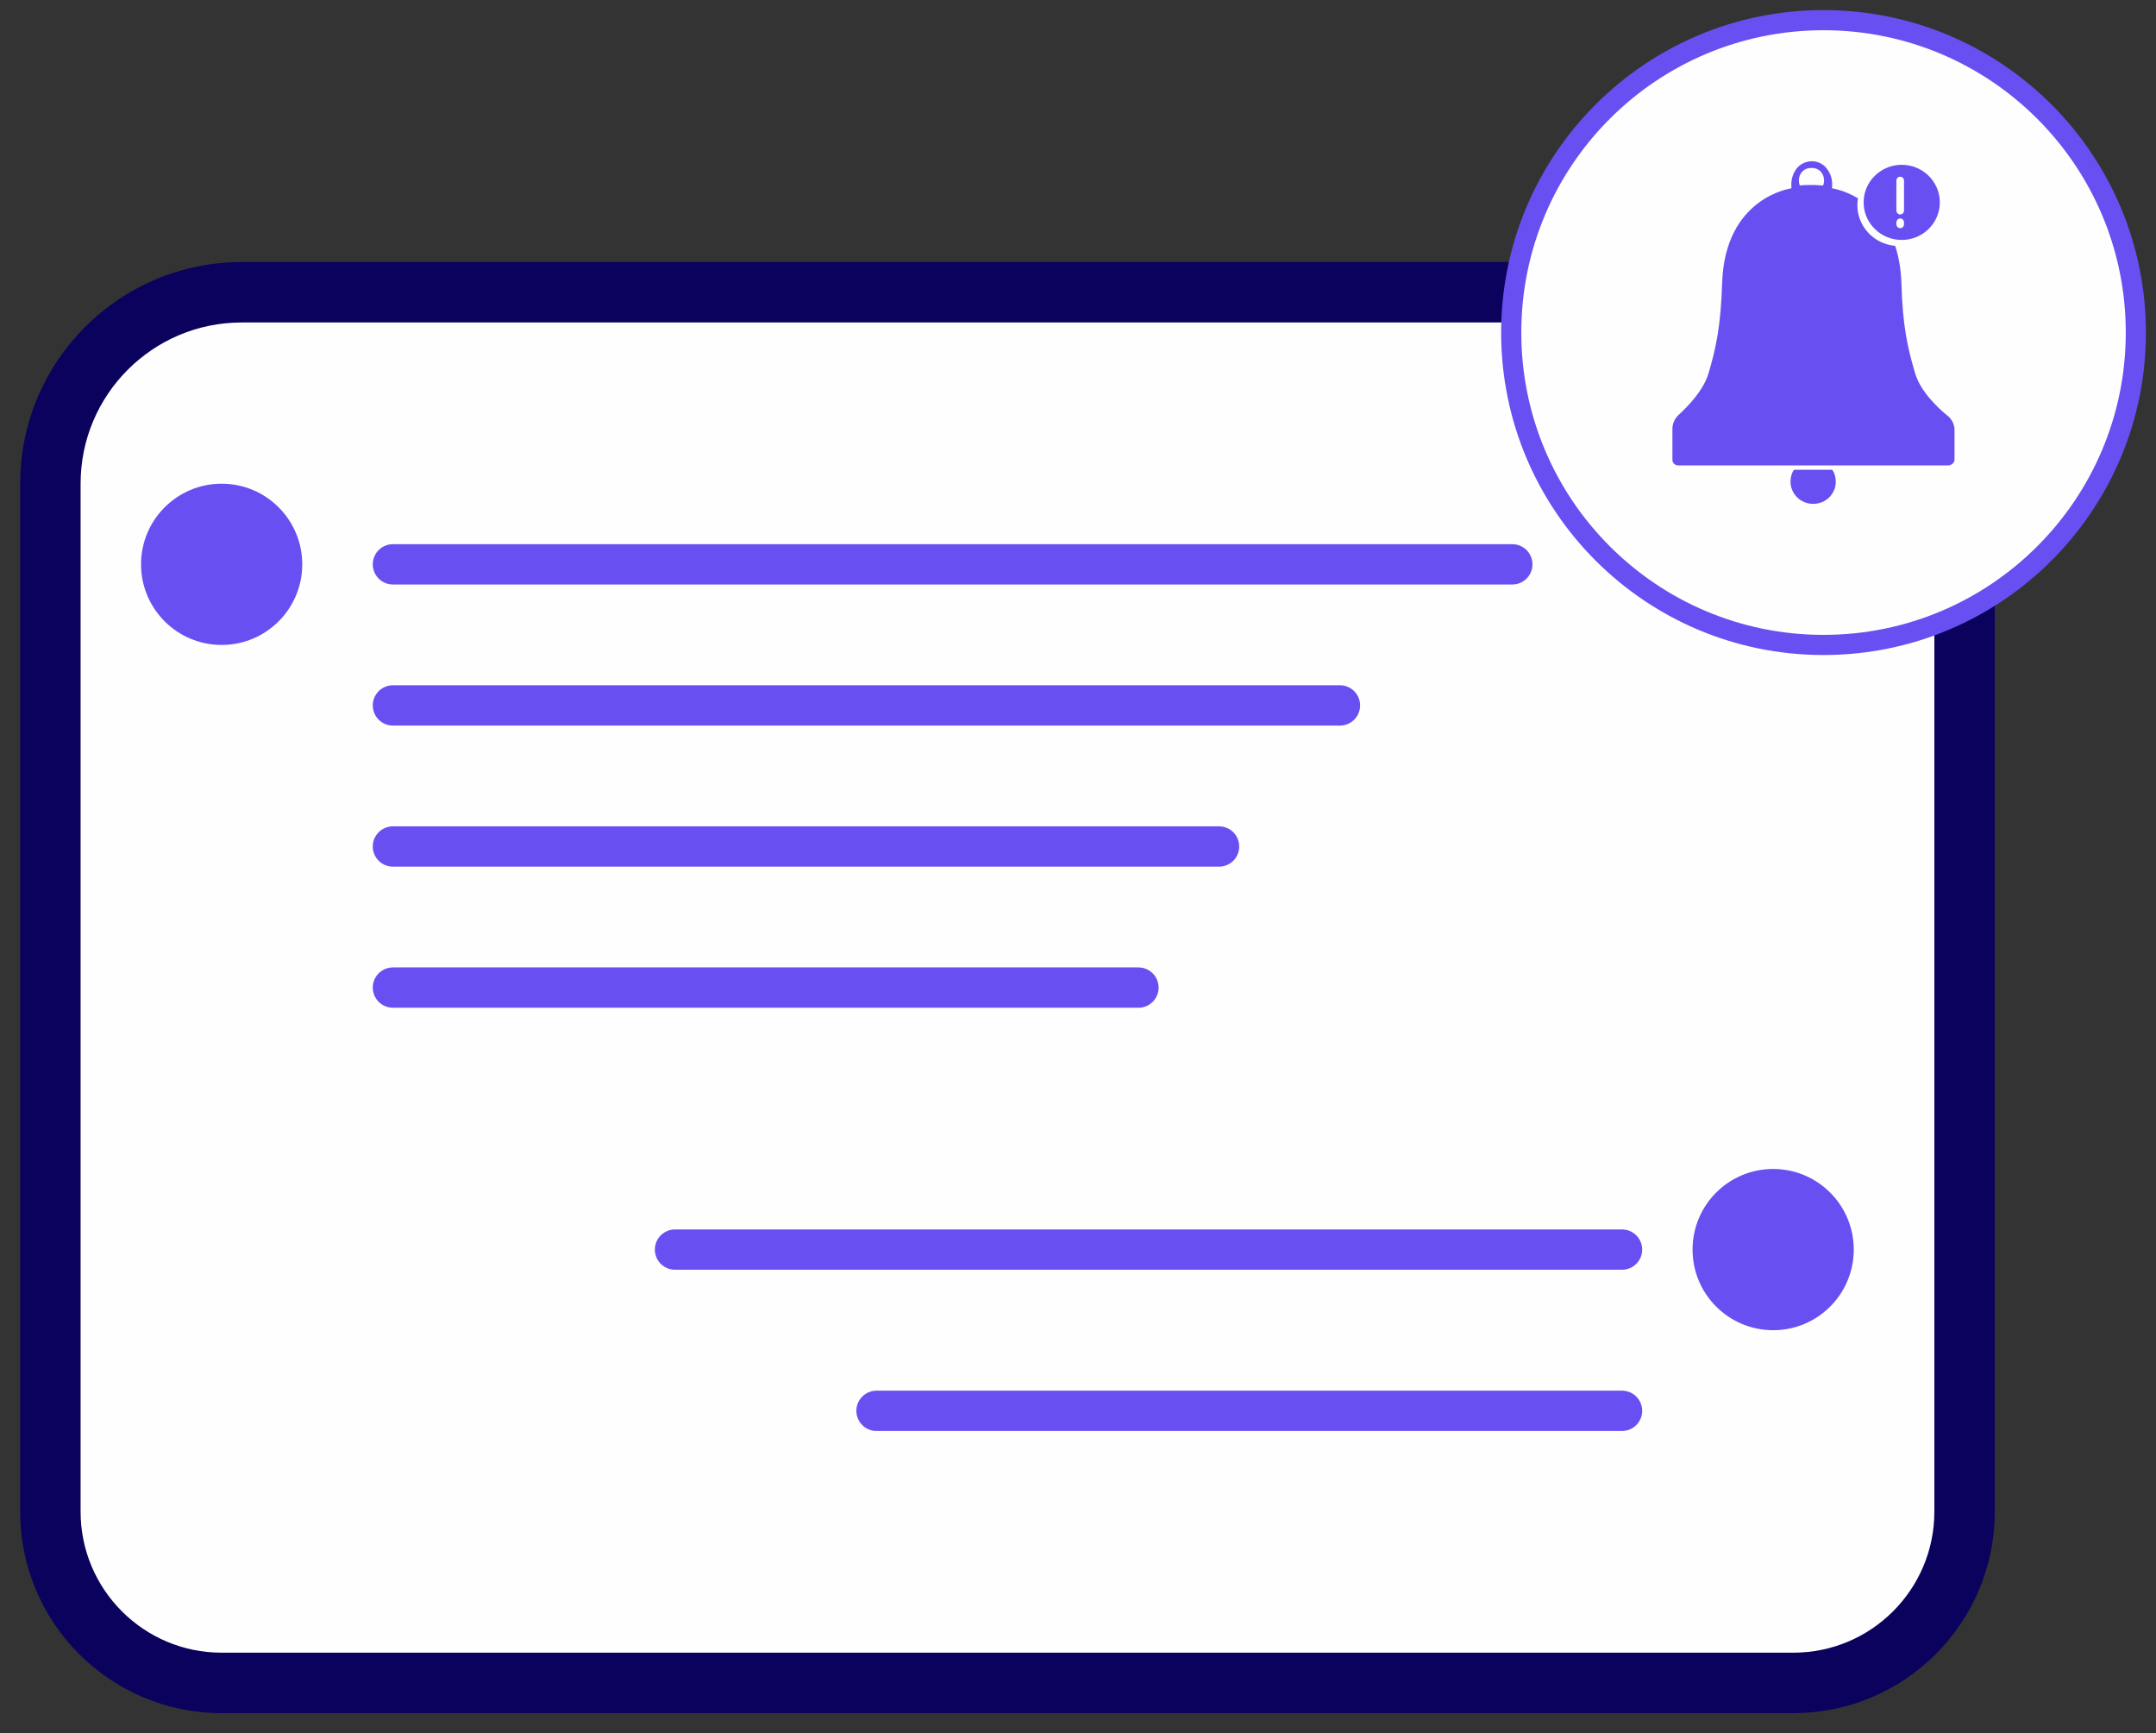 <?xml version="1.0" encoding="UTF-8"?>
<svg width="107px" height="86px" viewBox="0 0 107 86" version="1.1" xmlns="http://www.w3.org/2000/svg" xmlns:xlink="http://www.w3.org/1999/xlink">
    <rect x="0" y="0" width="107" height="86" fill="#333333" stroke="none"/>
    <!-- Generator: Sketch 52.5 (67469) - http://www.bohemiancoding.com/sketch -->
    <title>MC - Ad -03</title>
    <desc>Created with Sketch.</desc>
    <g id="MC---Ad--03" stroke="none" stroke-width="1" fill="none" fill-rule="evenodd">
        <g id="Group-28" transform="translate(1, 1)">
            <path d="M11,13.5 C5.753,13.5 1.5,17.753 1.5,23 L1.5,74 C1.5,78.694 5.306,82.5 10,82.5 L88,82.5 C92.694,82.5 96.5,78.694 96.5,74 L96.5,22 C96.5,17.306 92.694,13.5 88,13.5 L11,13.5 Z" id="Rectangle" stroke="#0A025D" stroke-width="3" fill="#FEFEFE"></path>
            <path d="M18.5,27 L74.054,27" id="Line" stroke="#684FF1" stroke-width="2" stroke-linecap="round"></path>
            <path d="M18.5,34 L65.5,34" id="Line-Copy-2" stroke="#684FF1" stroke-width="2" stroke-linecap="round"></path>
            <path d="M32.5,61 L79.5,61" id="Line-Copy-5" stroke="#684FF1" stroke-width="2" stroke-linecap="round"></path>
            <path d="M18.5,41 L59.5,41" id="Line-Copy-3" stroke="#684FF1" stroke-width="2" stroke-linecap="round"></path>
            <path d="M18.5,48 L55.5,48" id="Line-Copy-4" stroke="#684FF1" stroke-width="2" stroke-linecap="round"></path>
            <path d="M42.5,69 L79.5,69" id="Line-Copy-6" stroke="#684FF1" stroke-width="2" stroke-linecap="round"></path>
            <g id="Group-30" transform="translate(0, 12)"></g>
            <g id="Group-12" transform="translate(74, 0)">
                <circle id="Oval" stroke="#684FF1" fill="#FEFEFE" cx="15.5" cy="15.5" r="15.5"></circle>
                <g id="Bell" transform="translate(8, 7)" fill="#684FF1" fill-rule="nonzero">
                    <path d="M7.934,15.315 C8.048,15.465 8.108,15.682 8.108,15.899 C8.108,16.513 7.607,17 6.985,17 C6.362,17 5.861,16.506 5.861,15.892 C5.861,15.675 5.922,15.458 6.036,15.308 L7.934,15.308 L7.934,15.315 Z M14,13.324 L14,14.814 C14,14.971 13.833,15.091 13.681,15.091 L0.281,15.091 C0.121,15.091 0,14.964 0,14.814 C0,14.424 0,13.728 0,13.279 C0,13.017 0.114,12.762 0.311,12.583 C0.752,12.178 1.541,11.377 1.792,10.524 C2.156,9.296 2.399,8.203 2.467,6.062 C2.597,1.772 5.907,1.345 5.907,1.345 C5.884,1.015 5.922,0.746 6.097,0.461 C6.127,0.416 6.157,0.364 6.195,0.327 C6.408,0.08 6.749,-0.04 7.076,0.012 C7.357,0.065 7.585,0.222 7.729,0.461 C7.911,0.746 7.949,1.015 7.919,1.345 C7.919,1.345 8.511,1.42 9.209,1.839 C9.187,1.951 9.179,2.064 9.179,2.183 C9.179,3.239 10.007,4.107 11.054,4.197 C11.229,4.721 11.343,5.343 11.366,6.069 C11.426,8.218 11.684,9.303 12.049,10.531 C12.307,11.407 13.157,12.223 13.636,12.613 C13.856,12.777 14,13.047 14,13.324 Z M7.524,0.911 C7.509,0.619 7.304,0.334 6.916,0.334 C6.909,0.334 6.901,0.334 6.901,0.334 C6.894,0.334 6.886,0.334 6.886,0.334 C6.499,0.334 6.294,0.619 6.279,0.911 C6.271,1.008 6.286,1.113 6.324,1.203 C6.453,1.188 6.59,1.18 6.727,1.18 C6.757,1.18 6.795,1.18 6.833,1.18 C6.856,1.18 6.879,1.18 6.901,1.18 C6.924,1.18 6.947,1.18 6.97,1.18 C7.008,1.18 7.038,1.18 7.076,1.18 C7.213,1.188 7.349,1.195 7.478,1.203 C7.516,1.113 7.531,1.008 7.524,0.911 Z M13.271,2.041 C13.271,3.074 12.421,3.905 11.381,3.905 C10.333,3.905 9.49,3.067 9.49,2.041 C9.49,1.008 10.341,0.177 11.381,0.177 C12.421,0.177 13.271,1.008 13.271,2.041 Z M11.495,3.044 C11.495,2.932 11.419,2.842 11.305,2.842 C11.191,2.842 11.115,2.932 11.115,3.044 L11.115,3.119 C11.115,3.232 11.198,3.321 11.305,3.321 C11.419,3.321 11.495,3.232 11.495,3.119 L11.495,3.044 Z M11.495,0.97 C11.495,0.858 11.419,0.768 11.305,0.768 C11.191,0.768 11.115,0.858 11.115,0.97 L11.115,2.438 C11.115,2.55 11.198,2.64 11.305,2.64 C11.419,2.64 11.495,2.55 11.495,2.438 L11.495,0.97 Z" id="Shape"></path>
                </g>
            </g>
            <circle id="Oval" fill="#684FF1" cx="10" cy="27" r="4"></circle>
            <circle id="Oval-Copy-2" fill="#684FF1" cx="87" cy="61" r="4"></circle>
        </g>
    </g>
</svg>